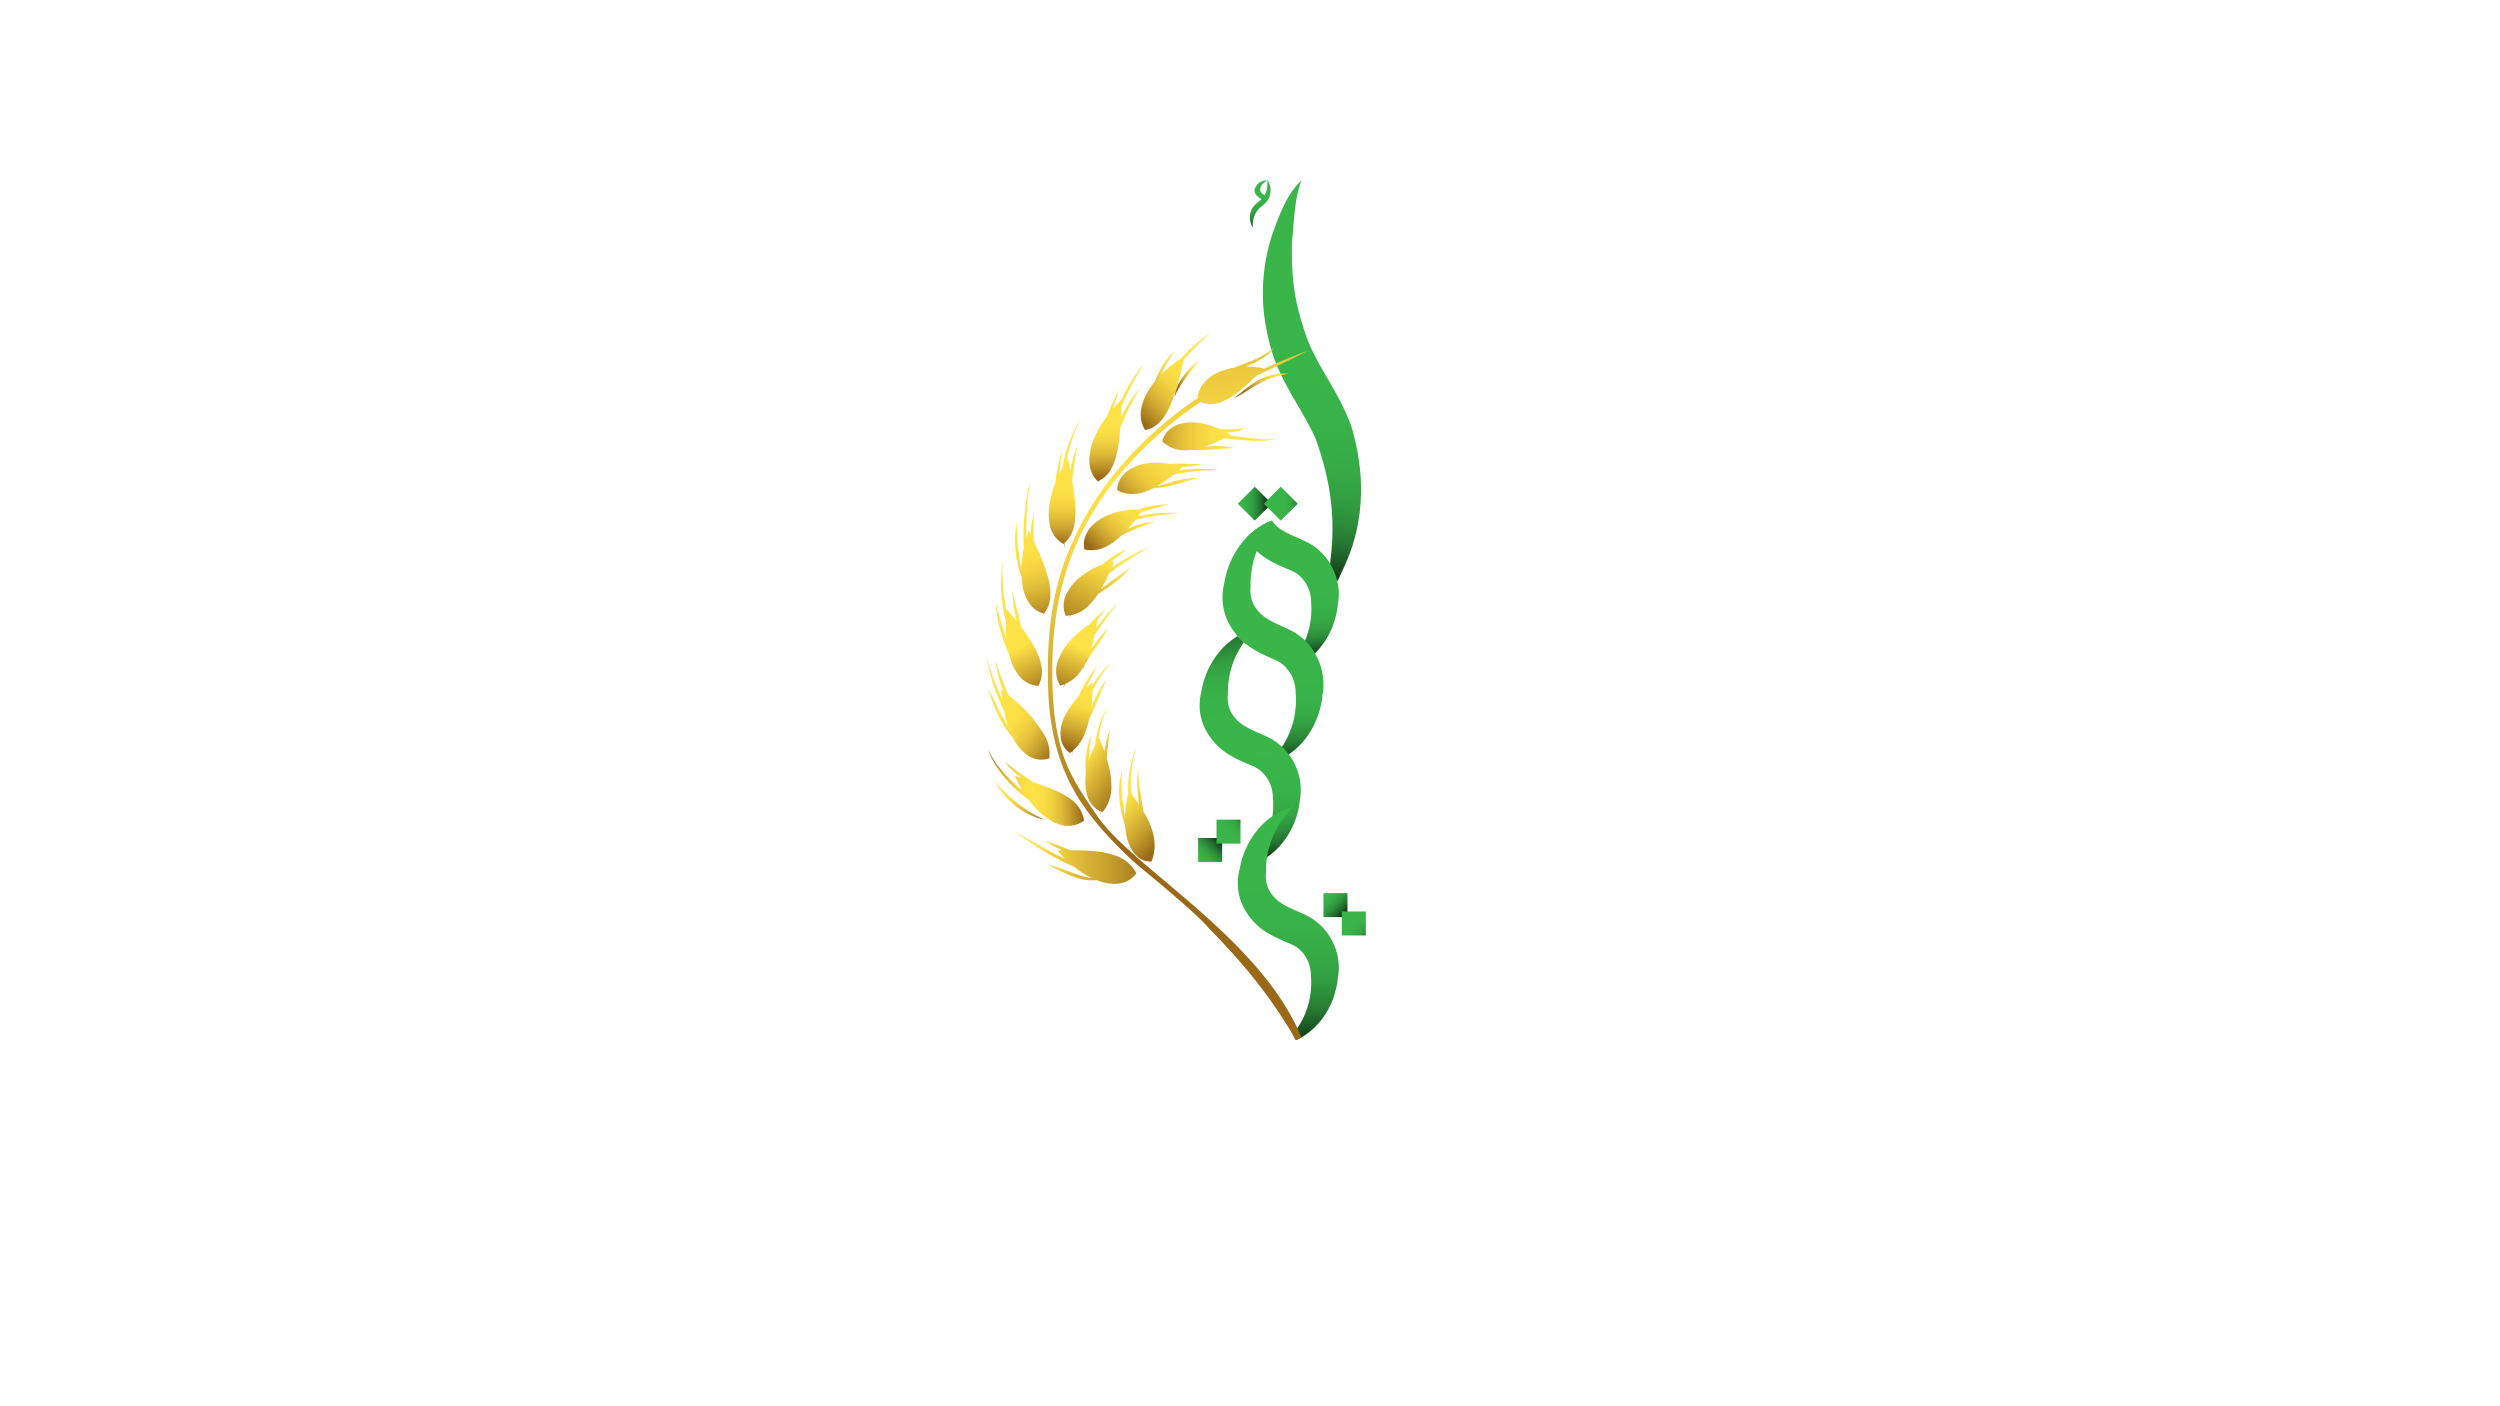 <svg id="Layer_1" data-name="Layer 1" xmlns="http://www.w3.org/2000/svg" xmlns:xlink="http://www.w3.org/1999/xlink" viewBox="0 0 1366 768"><defs><style>.cls-1{fill:url(#linear-gradient);}.cls-2{fill:url(#linear-gradient-2);}.cls-3{fill:url(#linear-gradient-3);}.cls-4{fill:url(#linear-gradient-4);}.cls-5{fill:url(#linear-gradient-5);}.cls-6{fill:url(#linear-gradient-6);}.cls-7{fill:url(#linear-gradient-7);}.cls-8{fill:url(#linear-gradient-8);}.cls-9{fill:url(#linear-gradient-9);}.cls-10{fill:url(#linear-gradient-10);}.cls-11{fill:url(#linear-gradient-11);}.cls-12{fill:url(#linear-gradient-12);}.cls-13{fill:url(#linear-gradient-13);}.cls-14{fill:url(#linear-gradient-14);}.cls-15{fill:url(#linear-gradient-15);}.cls-16{fill:url(#linear-gradient-16);}.cls-17{fill:url(#linear-gradient-17);}.cls-18{fill:url(#linear-gradient-18);}.cls-19{fill:url(#linear-gradient-19);}.cls-20{fill:url(#linear-gradient-20);}.cls-21{fill:url(#linear-gradient-21);}.cls-22{fill:url(#linear-gradient-22);}.cls-23{fill:url(#linear-gradient-23);}.cls-24{fill:url(#linear-gradient-24);}.cls-25{fill:url(#linear-gradient-25);}.cls-26{fill:url(#linear-gradient-26);}.cls-27{fill:url(#linear-gradient-27);}.cls-28{fill:url(#linear-gradient-28);}.cls-29{fill:url(#linear-gradient-29);}.cls-30{fill:url(#linear-gradient-30);}.cls-31{fill:url(#linear-gradient-31);}.cls-32{fill:url(#linear-gradient-32);}</style><linearGradient id="linear-gradient" x1="724.03" y1="161.04" x2="701.91" y2="325" gradientUnits="userSpaceOnUse"><stop offset="0" stop-color="#39b54a"/><stop offset="0.4" stop-color="#38b349"/><stop offset="0.54" stop-color="#36ac46"/><stop offset="0.65" stop-color="#33a142"/><stop offset="0.73" stop-color="#2d903b"/><stop offset="0.8" stop-color="#267a32"/><stop offset="0.86" stop-color="#1e5e27"/><stop offset="0.92" stop-color="#143e19"/><stop offset="0.97" stop-color="#081a0b"/><stop offset="1"/></linearGradient><linearGradient id="linear-gradient-2" x1="692.74" y1="112.8" x2="692.74" y2="137.69" gradientTransform="matrix(1, -0.1, 0.1, 1, -12.33, 62.91)" gradientUnits="userSpaceOnUse"><stop offset="0" stop-color="#39b54a"/><stop offset="0.15" stop-color="#38b148"/><stop offset="0.3" stop-color="#34a543"/><stop offset="0.45" stop-color="#2e913b"/><stop offset="0.6" stop-color="#257530"/><stop offset="0.74" stop-color="#195121"/><stop offset="0.89" stop-color="#0c250f"/><stop offset="1"/></linearGradient><linearGradient id="linear-gradient-3" x1="676.35" y1="275.2" x2="694.87" y2="275.2" gradientTransform="translate(6.21 565.41) rotate(-45)" gradientUnits="userSpaceOnUse"><stop offset="0" stop-color="#39b54a"/><stop offset="0.18" stop-color="#38b249"/><stop offset="0.33" stop-color="#35a845"/><stop offset="0.47" stop-color="#2f973e"/><stop offset="0.6" stop-color="#287f34"/><stop offset="0.73" stop-color="#1e6027"/><stop offset="0.85" stop-color="#123917"/><stop offset="0.97" stop-color="#040d05"/><stop offset="1"/></linearGradient><linearGradient id="linear-gradient-4" x1="694.18" y1="275.2" x2="712.7" y2="275.2" gradientTransform="translate(10.37 575.44) rotate(-45)" xlink:href="#linear-gradient"/><linearGradient id="linear-gradient-5" x1="645.7" y1="503.95" x2="664.22" y2="503.95" gradientTransform="translate(-89.78 601.33) rotate(-45)" xlink:href="#linear-gradient-3"/><linearGradient id="linear-gradient-6" x1="663.52" y1="503.95" x2="682.04" y2="503.95" gradientTransform="translate(-89.78 621.4) rotate(-45)" xlink:href="#linear-gradient"/><linearGradient id="linear-gradient-7" x1="673.45" y1="538.17" x2="691.97" y2="538.17" gradientTransform="translate(-202.08 566.63) rotate(-45)" xlink:href="#linear-gradient-3"/><linearGradient id="linear-gradient-8" x1="691.28" y1="538.17" x2="709.8" y2="538.17" gradientTransform="translate(-202.08 566.63) rotate(-45)" xlink:href="#linear-gradient"/><linearGradient id="linear-gradient-9" x1="706.43" y1="311.34" x2="711.41" y2="361.78" xlink:href="#linear-gradient"/><linearGradient id="linear-gradient-10" x1="695.56" y1="356.5" x2="695.56" y2="420.92" gradientUnits="userSpaceOnUse"><stop offset="0" stop-color="#39b54a"/><stop offset="0.36" stop-color="#38b349"/><stop offset="0.51" stop-color="#36ac46"/><stop offset="0.61" stop-color="#32a041"/><stop offset="0.7" stop-color="#2d8e3a"/><stop offset="0.78" stop-color="#267731"/><stop offset="0.85" stop-color="#1d5b25"/><stop offset="0.92" stop-color="#123917"/><stop offset="0.97" stop-color="#061408"/><stop offset="1"/></linearGradient><linearGradient id="linear-gradient-11" x1="670.54" y1="333.72" x2="694.06" y2="472.69" gradientUnits="userSpaceOnUse"><stop offset="0"/><stop offset="0.01" stop-color="#061408"/><stop offset="0.04" stop-color="#123a18"/><stop offset="0.08" stop-color="#1d5b25"/><stop offset="0.11" stop-color="#267731"/><stop offset="0.16" stop-color="#2d8e3a"/><stop offset="0.2" stop-color="#32a041"/><stop offset="0.26" stop-color="#36ac46"/><stop offset="0.34" stop-color="#38b349"/><stop offset="0.53" stop-color="#39b54a"/><stop offset="0.72" stop-color="#38b349"/><stop offset="0.78" stop-color="#36ac46"/><stop offset="0.83" stop-color="#33a142"/><stop offset="0.87" stop-color="#2d903b"/><stop offset="0.91" stop-color="#267a32"/><stop offset="0.94" stop-color="#1e5e27"/><stop offset="0.96" stop-color="#143e19"/><stop offset="0.99" stop-color="#081a0b"/><stop offset="1"/></linearGradient><linearGradient id="linear-gradient-12" x1="703.93" y1="449.68" x2="703.93" y2="577.19" xlink:href="#linear-gradient"/><linearGradient id="linear-gradient-13" x1="565.89" y1="468.54" x2="632.57" y2="468.54" gradientUnits="userSpaceOnUse"><stop offset="0" stop-color="#ffe247"/><stop offset="0.21" stop-color="#edcd3f"/><stop offset="0.65" stop-color="#c0982a"/><stop offset="1" stop-color="#996918"/></linearGradient><linearGradient id="linear-gradient-14" x1="615.74" y1="433.05" x2="639.36" y2="456.05" gradientUnits="userSpaceOnUse"><stop offset="0" stop-color="#ffe247"/><stop offset="0.15" stop-color="#f7d943"/><stop offset="0.39" stop-color="#e2c03a"/><stop offset="0.7" stop-color="#c0982a"/><stop offset="1" stop-color="#996918"/></linearGradient><linearGradient id="linear-gradient-15" x1="595.17" y1="410.23" x2="621.56" y2="428.73" gradientUnits="userSpaceOnUse"><stop offset="0" stop-color="#ffe247"/><stop offset="0.33" stop-color="#d9b536"/><stop offset="0.78" stop-color="#ab7e20"/><stop offset="1" stop-color="#996918"/></linearGradient><linearGradient id="linear-gradient-16" x1="581.59" y1="264.5" x2="581.59" y2="297.85" gradientUnits="userSpaceOnUse"><stop offset="0" stop-color="#ffe247"/><stop offset="0.19" stop-color="#fcde45"/><stop offset="0.37" stop-color="#f2d241"/><stop offset="0.55" stop-color="#e1bf39"/><stop offset="0.73" stop-color="#caa32f"/><stop offset="0.9" stop-color="#ac8021"/><stop offset="1" stop-color="#996918"/></linearGradient><linearGradient id="linear-gradient-17" x1="610.48" y1="230.51" x2="610.48" y2="261" gradientUnits="userSpaceOnUse"><stop offset="0" stop-color="#ffe247"/><stop offset="0.18" stop-color="#fcde45"/><stop offset="0.36" stop-color="#f1d241"/><stop offset="0.55" stop-color="#e0bd39"/><stop offset="0.73" stop-color="#c8a12e"/><stop offset="0.92" stop-color="#a97c1f"/><stop offset="1" stop-color="#996918"/></linearGradient><linearGradient id="linear-gradient-18" x1="648.25" y1="200.71" x2="621.03" y2="227.93" xlink:href="#linear-gradient-17"/><linearGradient id="linear-gradient-19" x1="562.26" y1="297.26" x2="573.28" y2="341.34" gradientUnits="userSpaceOnUse"><stop offset="0.01" stop-color="#ffe247"/><stop offset="0.17" stop-color="#fbdd45"/><stop offset="0.36" stop-color="#f0d040"/><stop offset="0.55" stop-color="#ddba37"/><stop offset="0.75" stop-color="#c39b2b"/><stop offset="0.95" stop-color="#a1731c"/><stop offset="1" stop-color="#996918"/></linearGradient><linearGradient id="linear-gradient-20" x1="590.85" y1="354.16" x2="578.58" y2="385.53" gradientUnits="userSpaceOnUse"><stop offset="0" stop-color="#ffe247"/><stop offset="0.2" stop-color="#e7c53c"/><stop offset="0.68" stop-color="#af8322"/><stop offset="0.91" stop-color="#996918"/></linearGradient><linearGradient id="linear-gradient-21" x1="607.13" y1="308.25" x2="584.93" y2="349.29" gradientUnits="userSpaceOnUse"><stop offset="0" stop-color="#ffe247"/><stop offset="0.22" stop-color="#eccc3e"/><stop offset="0.69" stop-color="#bc9228"/><stop offset="1" stop-color="#996918"/></linearGradient><linearGradient id="linear-gradient-22" x1="626.61" y1="277.6" x2="600.49" y2="303.73" gradientUnits="userSpaceOnUse"><stop offset="0.1" stop-color="#ffe247"/><stop offset="0.26" stop-color="#fcde45"/><stop offset="0.42" stop-color="#f1d241"/><stop offset="0.59" stop-color="#e0bd39"/><stop offset="0.76" stop-color="#c8a12e"/><stop offset="0.92" stop-color="#a97c1f"/><stop offset="1" stop-color="#996918"/></linearGradient><linearGradient id="linear-gradient-23" x1="539.25" y1="430.38" x2="591.53" y2="430.38" gradientUnits="userSpaceOnUse"><stop offset="0" stop-color="#996918"/><stop offset="0.06" stop-color="#b18623"/><stop offset="0.14" stop-color="#cda730"/><stop offset="0.22" stop-color="#e3c13a"/><stop offset="0.3" stop-color="#f3d341"/><stop offset="0.39" stop-color="#fcde46"/><stop offset="0.48" stop-color="#ffe247"/><stop offset="0.58" stop-color="#fcde45"/><stop offset="0.67" stop-color="#f1d241"/><stop offset="0.77" stop-color="#e0bd39"/><stop offset="0.86" stop-color="#c8a12e"/><stop offset="0.96" stop-color="#a97c1f"/><stop offset="1" stop-color="#996918"/></linearGradient><linearGradient id="linear-gradient-24" x1="592.87" y1="382.01" x2="584.92" y2="408.86" gradientUnits="userSpaceOnUse"><stop offset="0" stop-color="#ffe247"/><stop offset="0.15" stop-color="#fadc44"/><stop offset="0.35" stop-color="#eac93d"/><stop offset="0.59" stop-color="#d1ac32"/><stop offset="0.86" stop-color="#af8322"/><stop offset="1" stop-color="#996918"/></linearGradient><linearGradient id="linear-gradient-25" x1="656.68" y1="241.34" x2="617.03" y2="280.99" gradientUnits="userSpaceOnUse"><stop offset="0.01" stop-color="#ffe247"/><stop offset="0.34" stop-color="#fde046"/><stop offset="0.51" stop-color="#f7d843"/><stop offset="0.64" stop-color="#eccb3e"/><stop offset="0.75" stop-color="#dcb837"/><stop offset="0.85" stop-color="#c8a02d"/><stop offset="0.94" stop-color="#af8322"/><stop offset="1" stop-color="#996918"/></linearGradient><linearGradient id="linear-gradient-26" x1="671.3" y1="238.43" x2="622.76" y2="238.43" xlink:href="#linear-gradient-17"/><linearGradient id="linear-gradient-27" x1="704.18" y1="195.79" x2="683.12" y2="216.85" gradientUnits="userSpaceOnUse"><stop offset="0.28" stop-color="#ffe247"/><stop offset="0.41" stop-color="#fcde45"/><stop offset="0.54" stop-color="#f1d241"/><stop offset="0.67" stop-color="#e0bd39"/><stop offset="0.81" stop-color="#c8a12e"/><stop offset="0.94" stop-color="#a97c1f"/><stop offset="1" stop-color="#996918"/></linearGradient><linearGradient id="linear-gradient-28" x1="548.2" y1="432.14" x2="569.44" y2="449.52" xlink:href="#linear-gradient-17"/><linearGradient id="linear-gradient-29" x1="552.07" y1="386.49" x2="579.74" y2="407.29" xlink:href="#linear-gradient-17"/><linearGradient id="linear-gradient-30" x1="559.65" y1="352.4" x2="573.51" y2="379.02" gradientUnits="userSpaceOnUse"><stop offset="0" stop-color="#ffe247"/><stop offset="0.43" stop-color="#d5b034"/><stop offset="1" stop-color="#996918"/></linearGradient><linearGradient id="linear-gradient-31" x1="653.62" y1="201.35" x2="644.23" y2="210.75" xlink:href="#linear-gradient-17"/><linearGradient id="linear-gradient-32" x1="614.75" y1="90.13" x2="667.95" y2="453.21" gradientUnits="userSpaceOnUse"><stop offset="0" stop-color="#996918"/><stop offset="0.02" stop-color="#9e6f1a"/><stop offset="0.17" stop-color="#c8a12e"/><stop offset="0.3" stop-color="#e6c43b"/><stop offset="0.41" stop-color="#f8da44"/><stop offset="0.47" stop-color="#ffe247"/><stop offset="0.57" stop-color="#f2d341"/><stop offset="0.75" stop-color="#d1ab32"/><stop offset="0.99" stop-color="#9b6c19"/><stop offset="1" stop-color="#996918"/></linearGradient></defs><path class="cls-1" d="M711.06,98.58a71.06,71.06,0,0,0-3.22,13.69c-.31,2.29-.56,4.59-.77,6.9l-.59,7c-.1,1.18-.18,2.37-.31,3.56s-.24,2.26-.23,3.32l-.05,1.61,0,1.7c0,1.13,0,2.26,0,3.38,0,4.49.25,8.92.71,13.29a113.66,113.66,0,0,0,2,12.88c.45,2.11,1,4.22,1.54,6.26.28,1,.56,2,.9,3.08l1,3.28a92.44,92.44,0,0,0,4.4,11.84c.42.9.83,1.74,1.36,2.75s1,2,1.53,3c1,1.91,2.07,3.84,3.2,5.79,2.22,3.9,4.65,7.93,7,12.17a144,144,0,0,1,6.77,13.56l.73,1.83c.25.6.49,1.2.74,1.9l.73,2c.26.68.38,1.29.57,1.93.34,1.27.71,2.59,1,3.82l.86,3.68a130.22,130.22,0,0,1,2.3,15,104.71,104.71,0,0,1-1.61,30.26c-.53,2.46-1.06,4.91-1.81,7.31-.34,1.2-.68,2.4-1.1,3.58s-.78,2.37-1.23,3.51l-1.36,3.43c-.44,1.1-.94,2.26-1.44,3.37l-3,6.44-.12.37c-1.26,2.09-2.59,4.15-3.91,6.21s-2.69,4.11-4.13,6.13c.34-2.45.78-4.87,1.23-7.29s.93-4.81,1.45-7.2l-.12.38c.18-2.47.52-4.9.79-7.21l.71-6.91c.14-2.29.38-4.52.41-6.78,0-1.12.09-2.24.07-3.36s0-2.23,0-3.34a125.75,125.75,0,0,0-.93-13.22,117.48,117.48,0,0,0-2.2-13q-1.44-6.4-3.38-12.71l-1-3.14c-.33-1-.69-2-1-3-.17-.47-.31-1-.51-1.43l-.57-1.28c-.17-.4-.4-.89-.63-1.36l-.66-1.43c-1.85-3.8-4-7.61-6.27-11.54s-4.72-8-7.1-12.34c-1.18-2.17-2.35-4.39-3.47-6.69-.56-1.15-1-2.25-1.56-3.38s-1.1-2.4-1.6-3.67a92.41,92.41,0,0,1-4.43-15L692,180c-.26-1.19-.46-2.52-.69-3.81s-.37-2.56-.55-3.84-.29-2.55-.39-3.83-.21-2.56-.24-3.84-.08-2.56-.09-3.84c0-2.56,0-5.1.23-7.64a106.16,106.16,0,0,1,2.14-15c.28-1.21.53-2.43.85-3.64l.48-1.8.52-1.88c.34-1.27.78-2.43,1.19-3.6s.83-2.22,1.24-3.35a113.74,113.74,0,0,1,5.75-13.47A46,46,0,0,1,711.06,98.58Z"/><path class="cls-2" d="M685.48,103.94a3.48,3.48,0,0,0,.14,1,4.16,4.16,0,0,0,.37.9,4.75,4.75,0,0,0,.57.86,6.64,6.64,0,0,0,.74.76,7.73,7.73,0,0,0,.8.64c.28.19.55.37.81.53a3.13,3.13,0,0,0,.34.21l0,0a3.38,3.38,0,0,1-.27.26l-.31.29c-.2.18-.41.37-.63.55-.44.37-.91.74-1.38,1.14a18.6,18.6,0,0,0-1.37,1.31l-.16.18-.16.2-.16.2a2.43,2.43,0,0,0-.14.2l-.25.4-.22.39a10.86,10.86,0,0,0-.74,1.63,9.28,9.28,0,0,0-.56,3.5,6.84,6.84,0,0,0,.08.9c0,.15,0,.29.07.44a3.58,3.58,0,0,0,.09.45l.11.43c0,.14.08.29.13.44l.27.83v.05l.42.84c.15.29.3.57.46.85,0-.3,0-.59,0-.88s0-.58,0-.87v0c0-.29,0-.58.07-.85l.08-.81c0-.27.06-.53.12-.79s0-.26.07-.38l.09-.38a10.69,10.69,0,0,1,.49-1.48,10,10,0,0,1,.67-1.4,13.44,13.44,0,0,1,.84-1.33l.23-.32.24-.3a.83.83,0,0,1,.11-.15l.12-.12.13-.14.14-.14a15.06,15.06,0,0,1,1.24-1.09c.45-.38.92-.75,1.39-1.16.23-.21.47-.42.7-.65l.12-.12.2-.21c.1-.11.23-.23.33-.36a8.69,8.69,0,0,0,1.07-1.56l.2-.38.06-.11a2.75,2.75,0,0,0,.14-.3c.07-.14.13-.28.19-.42l.16-.42c0-.14.1-.28.14-.43s.07-.29.11-.43.13-.59.17-.88a9.61,9.61,0,0,0,.07-1.78c0-.15,0-.3,0-.44l0-.23,0-.23c0-.15-.06-.3-.08-.45s-.07-.28-.1-.42a11.78,11.78,0,0,0-.51-1.74,5.5,5.5,0,0,0-.9-1.57l0-.06h0a7.78,7.78,0,0,0-2,.2l-.14,0a7.29,7.29,0,0,0-1.8.72,6.93,6.93,0,0,0-1.56,1.21c-.11.12-.21.25-.31.37l-.28.39c-.09.13-.17.27-.25.4l-.2.43,0-.08A3.47,3.47,0,0,0,685.48,103.94Zm3.1-.77,0-.08.07-.33c0-.11.07-.22.1-.33l.11-.33.15-.32a5.69,5.69,0,0,1,.8-1.22A6.21,6.21,0,0,1,691,99.48a8.6,8.6,0,0,1,1.44-.82,6.48,6.48,0,0,1,.1,1.57q0,.4-.06.81l-.1.82c0,.13,0,.27,0,.41a2.3,2.3,0,0,1-.05.39l0,.19,0,.19c0,.13-.05.26-.08.39a12.83,12.83,0,0,1-.46,1.49,11.65,11.65,0,0,1-.64,1.39l-.18.32-.06,0-.63-.4c-.19-.13-.37-.27-.52-.39a3.33,3.33,0,0,1-.75-.81,2.33,2.33,0,0,1-.39-.86A2.29,2.29,0,0,1,688.58,103.17Z"/><rect class="cls-3" x="679.06" y="268.66" width="13.1" height="13.1" transform="translate(395.41 -404.19) rotate(45)"/><rect class="cls-4" x="693.25" y="268.66" width="13.1" height="13.1" transform="translate(399.56 -414.23) rotate(45)"/><rect class="cls-5" x="723.14" y="488" width="13.1" height="13.1" transform="translate(1224.24 -235.14) rotate(90)"/><rect class="cls-6" x="733.17" y="498.04" width="13.1" height="13.1" transform="translate(1244.31 -235.14) rotate(90)"/><rect class="cls-7" x="654.67" y="457.88" width="13.1" height="13.1"/><rect class="cls-8" x="664.7" y="447.85" width="13.1" height="13.1"/><path class="cls-9" d="M731.16,329.45l0-.67-.37,3.34-.6,3.3c-.26,1.08-.55,2.16-.85,3.22s-.69,2.09-1,3.13a44,44,0,0,1-6.38,11.34,37.59,37.59,0,0,1-3.46,3.87,38.52,38.52,0,0,1-5.85,4.72,32.06,32.06,0,0,1-9,4.11,2.43,2.43,0,0,0-.24-.32c-.17-.21-.34-.41-.52-.6a47,47,0,0,0,6-7.13,43.43,43.43,0,0,0,4.21-7.76c.23-.56.45-1.11.66-1.67a44.32,44.32,0,0,0,2.42-9.82l.25-2.46c0-.83.05-1.65.1-2.45l0-2.43-.17-2.39,0-.68a20,20,0,0,0-1.32-6.28,20.37,20.37,0,0,0-3.22-5.44,16.72,16.72,0,0,0-4.56-3.8A11.26,11.26,0,0,0,706,312c-.16-.09-.59-.26-.9-.4l-1-.43c-1.38-.6-2.88-1.21-4.38-1.89s-3.11-1.45-4.72-2.31a53,53,0,0,1-4.87-3c-1.15-.86-2.3-1.77-3.4-2.77-.42-.39-.83-.78-1.23-1.19a33.92,33.92,0,0,1-3.91-4.82c-.25-.37-.49-.75-.72-1.13a39.58,39.58,0,0,1,6.87-5.85,33.12,33.12,0,0,1,7.18-3.67c.18.25.36.48.55.71s.42.52.64.76a20.11,20.11,0,0,0,4.1,3.44c1,.62,2,1.21,3.12,1.79s2.38,1.17,3.7,1.76l4.17,1.83,1.13.5c.4.19.69.29,1.23.58,1,.51,2,1,2.85,1.57a31.69,31.69,0,0,1,9.18,8.67,33.75,33.75,0,0,1,5.07,11.19A32,32,0,0,1,731.16,329.45Z"/><path class="cls-10" d="M722.8,378.94l0-.69-.37,3.44-.59,3.39c-.26,1.12-.56,2.22-.85,3.32s-.7,2.15-1.07,3.22a44.78,44.78,0,0,1-6.37,11.68,39.13,39.13,0,0,1-9.3,8.84l-.08.06A31.05,31.05,0,0,1,693,416.9a51.23,51.23,0,0,0,7.47-8.81v0a45.83,45.83,0,0,0,4.87-9.69,47.59,47.59,0,0,0,2.42-10.12l.24-2.53c.05-.85.05-1.7.1-2.52l0-2.5-.18-2.46,0-.7a22,22,0,0,0-1.32-6.46,20.4,20.4,0,0,0-3-5.28,2.43,2.43,0,0,0-.24-.32c-.17-.21-.34-.41-.52-.6a16.77,16.77,0,0,0-4-3.3,11.55,11.55,0,0,0-1.25-.66c-.15-.09-.59-.27-.9-.41l-1-.44c-1.39-.61-2.88-1.25-4.39-1.95s-3.11-1.5-4.71-2.38a47.81,47.81,0,0,1-4.87-3.11c-.69-.54-1.38-1.09-2.06-1.67a29,29,0,0,1-2.57-2.41l-.88-1a32,32,0,0,1-3-4,33.3,33.3,0,0,1-3-5.62,30,30,0,0,1-1.8-6.36,32.33,32.33,0,0,1,.4-12.4l-.06.59.55-3.26c.25-1.07.47-2.13.77-3.18s.63-2.08,1-3.1.76-2,1.17-3a47.37,47.37,0,0,1,6.49-10.83c.68-.84,1.39-1.65,2.12-2.43a39.58,39.58,0,0,1,6.87-5.85,33.12,33.12,0,0,1,7.18-3.67c.18.25.36.48.55.71s.42.52.64.76a51.34,51.34,0,0,0-4.71,6.13,48.35,48.35,0,0,0-4.67,9.06l-.11.26a48.28,48.28,0,0,0-2.64,9.71l-.36,2.43-.2,2.43c0,.81-.06,1.61-.1,2.41l0,2.38-.07.59a20.28,20.28,0,0,0,.83,6.7,17.06,17.06,0,0,0,3,5.34,20.3,20.3,0,0,0,4.74,4.33c1,.64,2,1.24,3.13,1.84s2.38,1.2,3.7,1.8l4.16,1.89,1.13.51c.4.19.69.31,1.23.6A31.77,31.77,0,0,1,708,346a32.54,32.54,0,0,1,5.08,4,31.2,31.2,0,0,1,4.1,4.88c.47.69.91,1.39,1.31,2.1a35.25,35.25,0,0,1,3.77,9.41A34.38,34.38,0,0,1,722.8,378.94Z"/><path class="cls-11" d="M679.66,351c-.24.33-.47.67-.69,1A48.6,48.6,0,0,0,674.2,361a46.52,46.52,0,0,0-2.64,9.44l-.35,2.36-.21,2.36c0,.79,0,1.57-.1,2.33l0,2.32-.07.57a18.89,18.89,0,0,0,.84,6.51,16.13,16.13,0,0,0,3,5.2,20.22,20.22,0,0,0,4.74,4.2c1,.62,2,1.22,3.13,1.8s2.38,1.16,3.7,1.74l4.17,1.84,1.12.5c.4.19.69.29,1.23.58a31.36,31.36,0,0,1,2.85,1.57,31.79,31.79,0,0,1,4.87,3.74,29.94,29.94,0,0,1,3.7,4.11c.21.26.42.55.61.83a33.65,33.65,0,0,1,5.08,11.18,32,32,0,0,1,.54,12.19l0-.68-.38,3.35-.59,3.3c-.26,1.08-.56,2.15-.85,3.22s-.7,2.1-1.06,3.13a43.33,43.33,0,0,1-6.38,11.35,38.6,38.6,0,0,1-9,8.4l-.28.19a31.34,31.34,0,0,1-11.25,4.62,49.52,49.52,0,0,0,7.48-8.57,44.4,44.4,0,0,0,4.87-9.42,45.43,45.43,0,0,0,2.37-9.45l0-.38.24-2.46c.05-.83.05-1.65.1-2.46v-2.42l-.19-2.4,0-.67a20.6,20.6,0,0,0-1.32-6.28,20.14,20.14,0,0,0-3.23-5.44,16.68,16.68,0,0,0-4.56-3.79,13.52,13.52,0,0,0-1.25-.65,8.14,8.14,0,0,0-.9-.38l-1-.44c-1.39-.6-2.88-1.22-4.39-1.89s-3.11-1.45-4.71-2.31a50.43,50.43,0,0,1-4.87-3,36.47,36.47,0,0,1-4.63-4,32.2,32.2,0,0,1-3.91-4.82,30.19,30.19,0,0,1-3-5.47,28.42,28.42,0,0,1-1.81-6.17,30.54,30.54,0,0,1,.4-12.05l-.06.57.55-3.17c.25-1,.48-2.07.77-3.09s.64-2,1-3,.76-1.95,1.16-2.92a45.84,45.84,0,0,1,6.49-10.53,40.06,40.06,0,0,1,9-8l.89-.56"/><path class="cls-12" d="M731.16,533.62l0-.68-.37,3.36-.6,3.29c-.26,1.08-.55,2.15-.85,3.22s-.69,2.1-1,3.14a44.3,44.3,0,0,1-6.38,11.34,38.87,38.87,0,0,1-9.31,8.59c-.5.32-1,.63-1.52.92a32,32,0,0,1-3,1.54c-.56-1-1.15-2-1.78-3.08.89-1.09,1.73-2.2,2.49-3.33a.35.35,0,0,0,0-.08,43.61,43.61,0,0,0,4.82-9.34,44.54,44.54,0,0,0,2.42-9.83l.25-2.47c0-.82.05-1.63.1-2.45l0-2.42-.17-2.4,0-.67A20.08,20.08,0,0,0,715,526a20.47,20.47,0,0,0-3.22-5.43,16.5,16.5,0,0,0-4.56-3.79,13.52,13.52,0,0,0-1.25-.65c-.16-.09-.59-.25-.9-.38l-1-.44c-1.38-.59-2.88-1.22-4.38-1.9s-3.11-1.45-4.72-2.3a51.06,51.06,0,0,1-4.87-3,37.08,37.08,0,0,1-4.63-4,32.32,32.32,0,0,1-3.91-4.82,31.84,31.84,0,0,1-3-5.47,29,29,0,0,1-1.81-6.17,30.79,30.79,0,0,1,.4-12.06l0,.58.55-3.16c.24-1.05.48-2.08.76-3.1s.65-2,1-3,.75-2,1.16-2.92a45.16,45.16,0,0,1,6.49-10.53,39.68,39.68,0,0,1,8.3-7.58c.22-.16.46-.31.68-.46a32.26,32.26,0,0,1,10.7-4.55,53.66,53.66,0,0,0-7,8.36,48.09,48.09,0,0,0-4.77,9.07,46.29,46.29,0,0,0-2.65,9.43l-.35,2.36-.21,2.36c0,.79-.05,1.56-.09,2.33l0,2.32-.07.58a18.59,18.59,0,0,0,.84,6.5,16.17,16.17,0,0,0,3,5.21,19.8,19.8,0,0,0,4.74,4.19c1,.62,2,1.22,3.12,1.8s2.38,1.16,3.7,1.74l4.17,1.83,1.13.51c.4.18.69.3,1.23.58,1,.51,2,1,2.85,1.57a31.59,31.59,0,0,1,9.18,8.68,33.47,33.47,0,0,1,5.07,11.17A32.1,32.1,0,0,1,731.16,533.62Z"/><path class="cls-13" d="M582.08,469.34a51.16,51.16,0,0,1-4.23-4.65l2.39-.09a81.76,81.76,0,0,1-9.29-5.09A110.42,110.42,0,0,1,583.41,464c.47.19.94.38,1.38.6,3.4,0,7.62.05,12,.4a48.15,48.15,0,0,1,13.92,2.93,21.85,21.85,0,0,1,5.66,3.45,24.47,24.47,0,0,1,4.57,5.68c-2.93,4.38-7.85,6.06-12.91,5.83a27,27,0,0,1-8.9-2,5.68,5.68,0,0,1-.69.09,28.29,28.29,0,0,1-11.35-1.72,82.47,82.47,0,0,1-10.38-4.68l-4.21-2.14s1.79.36,4.56,1.25,6.5,2.35,10.63,3.77a48.74,48.74,0,0,0,8.85,2.35c-1.13-.54-2.24-1.14-3.3-1.78a58.94,58.94,0,0,1-6.65-4.62c-1-.39-2-.81-3-1.25a137,137,0,0,1-21-12.14l-8.3-5.73s3.38,1.79,8.75,4.89C567.91,461.9,574.48,465.82,582.08,469.34Z"/><path class="cls-14" d="M628.42,472.32s-.21-.6-.61-1.62a10.41,10.41,0,0,1-4.86-1.55,14.15,14.15,0,0,1-4.48-4.71c-2.32-3.75-3.38-8.64-3.7-13.36a68.2,68.2,0,0,1-3-12.93A43.44,43.44,0,0,1,612,425.8a30.56,30.56,0,0,1,1.25-5s-.31,1.94-.43,5.07a79.22,79.22,0,0,0,.63,11.95c.39,3.15.82,6.12,1.22,8.64a60.93,60.93,0,0,1,.89-8.69c.33-1.73.63-3.15.88-4.1a.62.62,0,0,0,0-.12,57,57,0,0,1,1.39-15.49,65.39,65.39,0,0,1,3-9.51,85,85,0,0,0-2.16,9.63,62.76,62.76,0,0,0-.62,15.43l1.76,2.31c.8,1.12,1.72,2.41,2.67,3.84,0-.14-.06-.24-.08-.39a66.33,66.33,0,0,1-1.09-13.78,44.78,44.78,0,0,1,.61-5.78s0,2.21.22,5.7,1,8.18,1.91,13.37c.28,1.59.53,3.12.77,4.62.34.53.65,1.08,1,1.66A40,40,0,0,1,630.4,457a25,25,0,0,1-1.15,13.72c-.42,0-.84,0-1.28,0C628.28,471.71,628.42,472.32,628.42,472.32Z"/><path class="cls-15" d="M601.79,445.67a24.4,24.4,0,0,1-1.2-2.73,13.56,13.56,0,0,1-6.6-8.46,29.07,29.07,0,0,1-.71-11.4,50.56,50.56,0,0,1,0-9.32A58.15,58.15,0,0,1,596,401.64s-.31,5.53-1,12.19l-.24,2.19a47.44,47.44,0,0,1,3.12-7.95c.13-.2.2-.36.32-.57a67.78,67.78,0,0,1,3-12.95,29.56,29.56,0,0,1,4-8.08,33.82,33.82,0,0,0-3.22,8.32,76.41,76.41,0,0,0-1.83,9.33l.56-.84s.17.41.44,1.13.7,1.74,1.16,3c.34.93.72,2,1.09,3.16a50.41,50.41,0,0,1,3.16-12s-1,6.26-1.69,13.82c-.08.71-.17,1.38-.21,2,.31,1,.59,2.09.9,3.16a46.45,46.45,0,0,1,1.7,13.06,21.06,21.06,0,0,1-4.76,13.06,10.24,10.24,0,0,1-1.53-.55A24.91,24.91,0,0,0,601.79,445.67Z"/><path class="cls-16" d="M587.63,278a37.92,37.92,0,0,1-.4,7.3,19,19,0,0,1-1.9,6.52,20.65,20.65,0,0,1-1.82,2.84,15.49,15.49,0,0,1-2,2.12c.35,1.84.62,2.87.59,2.87s-.33-.93-.82-2.65c-.09.08-.13.14-.22.22a15.08,15.08,0,0,1-7.62-11.3,34.08,34.08,0,0,1-.33-7.82,50.34,50.34,0,0,1,1.5-8.08c.36-1.36.74-2.68,1.17-4,.26-.76.56-1.46.85-2.19A110.56,110.56,0,0,1,580,246.41s-.4,5.18-1.14,12.34c.42-.88.85-1.73,1.23-2.5.09-.19.23-.39.33-.58a89.25,89.25,0,0,1,4.89-16.8,65.11,65.11,0,0,1,4.8-9.52,82.25,82.25,0,0,0-4,9.82,105,105,0,0,0-3.37,12.64c.45-.71.75-1.13.75-1.13s.57,2.41,1.29,6c0,.17.05.39.08.58a66.93,66.93,0,0,1,3.89-13.88s-1.45,7.33-2.56,16.28q-.21,1.57-.33,3.09a.7.7,0,0,0,.06.23c.4,2.32.8,4.82,1.08,7.34S587.54,275.49,587.63,278Z"/><path class="cls-17" d="M605.22,259a17.81,17.81,0,0,1-5.34,4.06,15.25,15.25,0,0,1-3.79-6,18.8,18.8,0,0,1-.82-7.1,27.66,27.66,0,0,1,.52-3.83,24.24,24.24,0,0,1,1-3.85,57.67,57.67,0,0,1,3.24-7.45,69.92,69.92,0,0,1,5-7.68,103.92,103.92,0,0,1,6.63-14.38L608,223.45l.32-.38c1.3-1.45,2.38-2.61,3.14-3.39s1.13-1.06,1.23-1.15a97.28,97.28,0,0,1,7.35-13.07,80.29,80.29,0,0,1,5.67-7.48s-2.08,2.93-5,8a138.42,138.42,0,0,0-8,16.52c0,.7-.05,1.45-.06,2.26,0,1.23-.1,2.61-.16,4,.36-.91.75-1.85,1.14-2.79a43.06,43.06,0,0,1,6.06-9.92,27.28,27.28,0,0,1,3.29-3.37s-1.12,1.46-2.66,3.93a87.7,87.7,0,0,0-5.19,10.11c-1.07,2.41-2,4.67-2.95,6.71-.12,1.68-.27,3.4-.43,5.16-.27,2.59-.69,5.08-1.18,7.58a37,37,0,0,1-2,7c-.48,1.06-.92,2.11-1.46,3.06A16,16,0,0,1,605.22,259Z"/><path class="cls-18" d="M646.76,196.7c-.22,1.05-.52,2.43-.89,4.06-.42,1.84-1,4-1.55,6.26-.28,1.13-.63,2.3-1,3.47s-.69,2.43-1.1,3.66c-1.58,4.79-3.47,9.7-6.08,13.45a17.57,17.57,0,0,1-4.48,4.78,13.42,13.42,0,0,1-6,2.57c-2.66-4.34-2.91-9.18-1.57-14a32.92,32.92,0,0,1,3.07-7,47.64,47.64,0,0,1,4-5.69,39.67,39.67,0,0,1,1.52-3.7,43,43,0,0,1,6.07-9.67,30.85,30.85,0,0,1,3.2-3.28,81.83,81.83,0,0,0-7.44,12.93c.84-.84,1.68-1.63,2.49-2.38a56.84,56.84,0,0,1,5-4,38.42,38.42,0,0,1,3.46-2.38,73.9,73.9,0,0,1,9.65-9.16c4-3.2,6.66-4.9,6.65-4.92s-2.41,2.11-6.16,5.65A99.64,99.64,0,0,0,646.76,196.7Z"/><path class="cls-19" d="M558,311c0-.07,0-.14,0-.2a37.87,37.87,0,0,1,.27-4c.17-1.33.33-2.6.53-3.86s.37-2.22.57-3.27a127.84,127.84,0,0,1,1.31-25.88,96.28,96.28,0,0,1,2.35-11.2,157.5,157.5,0,0,0-2.22,31.35c.76-2.49,1.31-4,1.31-4s.41.74,1,2a54,54,0,0,1,1.86-12s-.56,7-.2,15.47c1.47,3.32,3.63,7.81,5.42,12.49.42,1.15.86,2.34,1.23,3.53s.72,2.42,1.11,3.61a34.79,34.79,0,0,1,1.35,7.15,23.22,23.22,0,0,1,0,3.44,17.84,17.84,0,0,1-.41,3.36,15.67,15.67,0,0,1-2.63,5.69c.6.74,1,1.13,1,1.13s-.4-.33-1-1c-.13.18-.22.32-.36.49-4.73-1.15-7.88-4.45-9.89-8.94a27.58,27.58,0,0,1-1.31-3.52,28.84,28.84,0,0,1-.74-3.83c-.19-1.33-.31-2.67-.38-4-.12-.33-.26-.64-.39-1a57,57,0,0,1-2.3-28.55A136.13,136.13,0,0,0,556.66,302C557.07,305.38,557.55,308.45,558,311Z"/><path class="cls-20" d="M591.56,365.89s.08-.5.24-1.33a25,25,0,0,1-1.44,2.32,19,19,0,0,1-8.23,6.75c-.91,1.86-1.42,3-1.42,3s.33-1,1-2.79a18,18,0,0,1-2.36.74,13.79,13.79,0,0,1-2.2-6.33,16.23,16.23,0,0,1,0-3.34,15.39,15.39,0,0,1,.7-3.35,35.26,35.26,0,0,1,7.45-12.18,59.61,59.61,0,0,1,9.63-8.07c.17-.12.34-.22.51-.32,2.23-2.35,4.33-4.34,5.88-5.87l2.93-2.86s-.84,1.41-2.35,3.5c-.65.88-1.42,1.86-2.3,2.92,0,.22-.08.61-.2,1.2-.1.77-.26,1.93-.47,3.25a166.39,166.39,0,0,1,11.81-13.83c0,.05-5.57,7.3-12.53,17.46-.55,2.39-1.28,5.09-2.08,7.92a2.54,2.54,0,0,0-.09.31c.31-.53.66-1.07,1-1.58,2.15-3.08,4.33-5.59,5.84-7.45l2.44-3.06a35.47,35.47,0,0,1-1.79,3.59c-1.19,2.16-3.09,5-5.2,8a82.54,82.54,0,0,0-5.08,7.9A35.87,35.87,0,0,0,591.56,365.89Z"/><path class="cls-21" d="M581.23,329.85a14.21,14.21,0,0,1,2-6.35,27.61,27.61,0,0,1,4.15-5.61c.4-.45.8-.85,1.24-1.28s.9-.77,1.35-1.14c.93-.73,1.88-1.42,2.86-2.1a49.21,49.21,0,0,1,5.66-3.31,28.55,28.55,0,0,1,2.71-1.18c.39-.16.71-.27,1.09-.39a32.23,32.23,0,0,1,2.88-2.42,43.85,43.85,0,0,1,10.57-5.87L606.8,307c1.22-.33,2-.49,2-.49s-.5,1.5-1.48,3.75a108.56,108.56,0,0,1,12.89-7.75c4.67-2.37,7.66-3.6,7.66-3.6s-2.83,1.64-7.32,4.43c-3.91,2.46-9.11,5.8-14.57,10-.32.75-.64,1.49-1,2.26-.76,1.7-1.79,3.47-2.81,5.31-.19.38-.42.73-.62,1.1,1.55-1.32,3.4-2.79,5.43-4.27l7.68-5.54,3.19-2.43a39.54,39.54,0,0,1-2.68,3.14,54.84,54.84,0,0,1-7.36,6.37c-3,2.14-5.79,4-7.83,5.28-.4.63-.81,1.26-1.26,1.85-.66.87-1.35,1.72-2.12,2.56a29.28,29.28,0,0,1-2.24,2.37,18.49,18.49,0,0,1-9.44,4.88c-.58,1.05-.89,1.66-.9,1.64s.23-.58.67-1.6a15.53,15.53,0,0,1-2.4.21A14,14,0,0,1,581.23,329.85Z"/><path class="cls-22" d="M592.89,293.46a17.83,17.83,0,0,1,3.27-5.69,24.42,24.42,0,0,1,5.29-4.26,33.64,33.64,0,0,1,3-1.65,27.09,27.09,0,0,1,3.19-1.26,42,42,0,0,1,11.62-2.19c1.26-.06,2.32-.06,3.17-.05.69-.26,1.37-.53,2.11-.76a49.91,49.91,0,0,1,13.87-2c0,.09-6.19,1.6-13.53,3.84-.47.15-.9.31-1.36.45-.37.55-.88,1.23-1.5,2a83.88,83.88,0,0,1,14.19-1.59c5-.18,8.11-.06,8.11-.07l-8.12,1a125.78,125.78,0,0,0-15.85,2.89c-.49.64-1,1.32-1.58,2s-1.22,1.42-1.86,2.13c-.25.26-.46.51-.66.75.51-.25,1-.49,1.52-.73a36.87,36.87,0,0,1,13.21-3.1S625.12,287,618.26,290c-1.88.82-3.67,1.64-5.25,2.38a35.06,35.06,0,0,1-2.68,2.34,25.3,25.3,0,0,1-5.15,3.57,18.1,18.1,0,0,1-11,2.19c-.45.57-.69.92-.71.9a7.15,7.15,0,0,0,.57-.93,13.51,13.51,0,0,1-1.52-.28,14.48,14.48,0,0,1-.29-3.5A12.46,12.46,0,0,1,592.89,293.46Z"/><path class="cls-23" d="M558.69,432c-.38-.6-.75-1.22-1.05-1.8-1-1.8-1.74-3.41-2.28-4.5s-.75-1.78-.75-1.78,1.37.48,3.66,1.23a69.41,69.41,0,0,1-5.81-5,34.77,34.77,0,0,1-3.58-4.05s1.52,1.36,4.13,3.27,6.28,4.44,10.33,7.24c.32.21.66.42,1,.64,2.65.91,5.57,2,8.52,3.13,4.54,1.8,9.08,3.84,12.62,6.6a17.11,17.11,0,0,1,6.8,11.4,16.68,16.68,0,0,1-1.84,1.17l.14,0h-.19a14.35,14.35,0,0,1-11.29,1c-4.53-1.35-9-4.51-12.69-8.37a53.79,53.79,0,0,1-4.39-5.25c-.38-.28-.77-.53-1.14-.81a69.25,69.25,0,0,1-16.43-17.36,37.41,37.41,0,0,1-4.44-9.28,42.24,42.24,0,0,0,5.1,8.69A82,82,0,0,0,558.69,432Z"/><path class="cls-24" d="M586.05,410.42c-.44.35-.94.72-1.42,1.05-3.84-2.57-5.42-7-5.18-11.58a20.14,20.14,0,0,1,.49-3.47A24.15,24.15,0,0,1,581,393c.47-1.1,1-2.14,1.54-3.16s1.27-2.14,1.95-3.17a67.12,67.12,0,0,1,5.1-6.67c.43-1,.91-2,1.42-3a82.73,82.73,0,0,1,8.33-13.1s-2.54,5.32-5.91,12c.82-.81,1.57-1.51,2.19-2s1.2-1,1.2-1,0,.51,0,1.42c0,.14,0,.32,0,.47a54,54,0,0,1,4.8-7,30.06,30.06,0,0,1,5.75-5.62,38.15,38.15,0,0,0-5.12,6.18,74.89,74.89,0,0,0-5.36,9.31,1.48,1.48,0,0,0,0,.37c0,1.59,0,3.43-.22,5.45-.09,1-.18,2.1-.31,3.11.43-1.17.89-2.38,1.44-3.66a57.79,57.79,0,0,1,6.71-11.72l-5.24,12.46c-1.6,3.75-3.12,7.09-4.17,9.34a54.47,54.47,0,0,1-2.3,7.66,23.59,23.59,0,0,1-6.53,9.41,16.85,16.85,0,0,0-.09,2.59A14.05,14.05,0,0,1,586.05,410.42Z"/><path class="cls-25" d="M614.33,258.82a12.94,12.94,0,0,1,2.49-2.06,24,24,0,0,1,6-2.75,31.31,31.31,0,0,1,6.64-1.09c1.09-.09,2.17-.1,3.21-.1s2.1.14,3.09.21c1.41.14,2.66.34,3.82.57a31.11,31.11,0,0,1,4.31-.34c3.57,0,6.71.24,9,.26s3.73-.08,3.74-.06a23.57,23.57,0,0,1-3.76,1,47.85,47.85,0,0,1-7.23.65l.47.13s-.34.32-1,.86l-1,.87a89.48,89.48,0,0,1,13.7-.8c5.16.11,8.32.52,8.33.5s-3.2.07-8.39.46a131.41,131.41,0,0,0-16.35,2.1l-.67.52c-.33.23-.65.49-1,.75s-.68.56-1,.83a45.84,45.84,0,0,1-4.73,3.21c-.57.38-1.2.76-1.8,1.11a.11.11,0,0,1,.06,0c2.42-.6,5.67-1.63,9.36-2.63a53.28,53.28,0,0,1,9.54-1.78,32,32,0,0,1,4-.08s-1.53.35-3.91,1L642,264.81a50.3,50.3,0,0,1-9.57,1.76c-.71,0-1.35,0-1.89,0-.59.32-1.15.61-1.76.88-.45.19-1,.4-1.42.58a14.44,14.44,0,0,1-1.44.58,23.44,23.44,0,0,1-2.92.87,18.75,18.75,0,0,1-6.2.32,15.21,15.21,0,0,1-4.07-1c-1.6.64-2.52,1-2.53,1l2.13-1.13c-.62-.28-1.25-.58-1.88-.93a15.06,15.06,0,0,1,.56-3.49,13.93,13.93,0,0,1,1.39-2.94A15.91,15.91,0,0,1,614.33,258.82Z"/><path class="cls-26" d="M688.77,240.88c-5.25.12-12.28-.58-20-1.37-.17.08-.31.17-.49.26-1.23.66-2.73,1.33-4.37,2.08a53.56,53.56,0,0,1-5.29,2.07,6.85,6.85,0,0,1-.69.22c1.06-.09,2.16-.22,3.32-.32a39.72,39.72,0,0,1,13.19,1s-5.92.24-13.2.89a82,82,0,0,1-10.48.12,22.94,22.94,0,0,1-4.06.22,16.83,16.83,0,0,1-9.44-3.11c-.08.09-.12.14-.13.13s0,0,.12-.13A16.35,16.35,0,0,1,635,241.1a13.84,13.84,0,0,1,3.28-5.79,15.4,15.4,0,0,1,5.33-3.32,25,25,0,0,1,13-.67,36.4,36.4,0,0,1,6.13,1.63c1.42.51,2.7,1,3.85,1.55l2,0a78.19,78.19,0,0,0,11.92-.49,21,21,0,0,1-3.44,1.26,30.15,30.15,0,0,1-6.7,1.06c1.29.71,2,1.19,2,1.19l-.7.4c6.66.82,12.62,1.71,17.17,2a27.5,27.5,0,0,0,9-.44C697.9,239.55,694.45,240.88,688.77,240.88Z"/><path class="cls-27" d="M688.74,209.15c-4,2.06-7.45,4.54-10.08,6.1a24.5,24.5,0,0,1-4.42,2.21,46,46,0,0,0,4-3,59.38,59.38,0,0,1,9.87-7,28.3,28.3,0,0,1,11.22-3.25,26.17,26.17,0,0,1,4.69,0A48.57,48.57,0,0,0,688.74,209.15Z"/><path class="cls-28" d="M570.74,447.85a24.48,24.48,0,0,1-4.8-1.3,38,38,0,0,1-10.63-5.86,44.37,44.37,0,0,1-8.65-8.92,32.34,32.34,0,0,1-2.78-4.49,78.22,78.22,0,0,0,12.44,11.85A67,67,0,0,0,570.74,447.85Z"/><path class="cls-29" d="M549.88,393.84l-.26-.92c-.29-1.22-.59-2.42-.83-3.6-.07-.27-.1-.54-.18-.81a122.94,122.94,0,0,1-9.78-29.72,185.42,185.42,0,0,0,8.71,23.3c-.2-1.5-.35-2.77-.44-3.67-.06-1.12-.07-1.74-.07-1.74l1.14.86a80,80,0,0,1-4.29-16.47s2.66,8,6.56,17.42c.16.43.32.81.5,1.21l.7.54a97.41,97.41,0,0,1,9.58,8.76c.81.88,1.62,1.78,2.42,2.7s1.61,2.08,2.36,3.09,1.56,2,2.24,3,1.37,2,2,3.05a20.59,20.59,0,0,1,3.1,13.48c-.3.1-.6.17-.92.27l.3.08a2.47,2.47,0,0,1-.38-.07c-4.36,1.23-8.47.13-12.13-2.79a27.2,27.2,0,0,1-6.76-8.69,57.63,57.63,0,0,1-6.72-9.67A78.7,78.7,0,0,1,540,376c.07,0,3.41,7.61,8.16,16.37.92,1.71,1.87,3.29,2.76,4.79-.23-.72-.45-1.45-.67-2.18Z"/><path class="cls-30" d="M550.09,334.06c.07-.66.14-1,.14-1l3.85,4.51c.47.58,1,1.21,1.47,1.86l-.17-.67A89.7,89.7,0,0,1,553.45,328c-.3-2.83-.3-4.59-.31-4.59l1.12,4.33C555,330.4,556,334,557,338.11c.35,1.5.64,2.93.88,4.31,1.34,1.81,2.73,3.77,4.07,5.79,2.73,4.12,5.31,8.57,6.45,13a34.06,34.06,0,0,1,.73,3.35,18.33,18.33,0,0,1,.17,3.38,16.82,16.82,0,0,1-1.9,6.81,18.07,18.07,0,0,1-2-.22l.62,1.33s-.29-.46-.79-1.39a14.57,14.57,0,0,1-9.24-6.33,24.67,24.67,0,0,1-1.9-3.12,22.62,22.62,0,0,1-1.55-3.48q-.65-1.92-1.17-3.93c-1.2-2.79-2.61-6.24-3.86-10.14a75.72,75.72,0,0,1-3.5-18.4s1.95,8.1,5.07,17.68c.28.86.56,1.72.84,2.56a77.14,77.14,0,0,1-.25-9.5,82.51,82.51,0,0,1-2.65-22.06,88.68,88.68,0,0,1,.9-11s-.34,4.22,0,10.91A91.59,91.59,0,0,0,550.09,334.06Z"/><path class="cls-31" d="M646.63,205.38a41.51,41.51,0,0,1,8.47-8.45l-7.2,9.57a59.49,59.49,0,0,0-4.56,7c-1,1.89-1.51,3.2-1.52,3.19a17.54,17.54,0,0,1,.78-3.55A27.68,27.68,0,0,1,646.63,205.38Z"/><path class="cls-32" d="M708.91,561.85c.78,1.63,1.51,3.29,2.2,4.95a32,32,0,0,1-3,1.54c-.56-1-1.15-2-1.78-3.08-8.35-14.15-22.14-34.36-45.81-58-6.54-8.43-38.83-34.25-41.63-36.92-12.27-11.57-24.42-24.34-32.76-39.61-9-16.55-12.88-35.4-13.44-54.79-.72-24.11,1.11-48.41,9.81-71.28a169.52,169.52,0,0,1,33.07-53.47,204.52,204.52,0,0,1,38.75-33.62,15,15,0,0,1,1.71-5.63,17,17,0,0,1,4.35-5.24c3.52-2.93,8.2-4.64,12.71-5.59.54-.1,1-.14,1.56-.21,2-.86,4.11-1.72,6.37-2.62a67.52,67.52,0,0,0,11.4-5.48,33.43,33.43,0,0,0,4.32-3.25,25.58,25.58,0,0,1-3.88,4A41.72,41.72,0,0,1,681.52,200c-.29.1-.58.22-.86.33a37.52,37.52,0,0,1,4.51.14A34.84,34.84,0,0,1,689,201c.43.12.79.18,1,.24l.33.11-.23.26-.1.1c13.68-6.14,24.66-10.07,24.67-10.1s-11.63,6.12-26.18,12.76l-2,.88c-2.32,2.3-5.47,5.32-8.89,8.1a56.32,56.32,0,0,1-5.42,3.87,30.49,30.49,0,0,1-2.86,1.55,21.59,21.59,0,0,1-2.9,1.2,17,17,0,0,1-6,.81,15.51,15.51,0,0,1-4.46-1.11,209.38,209.38,0,0,0-17.63,13.23c-21.86,18.13-41,41.24-52,68.61-9.43,23.48-12,48.17-11.26,73.14.38,13.19,1.93,26.49,6.16,38.76S592.8,436,599.91,446.32C618.47,473.41,684.27,509.9,708.91,561.85Z"/></svg>